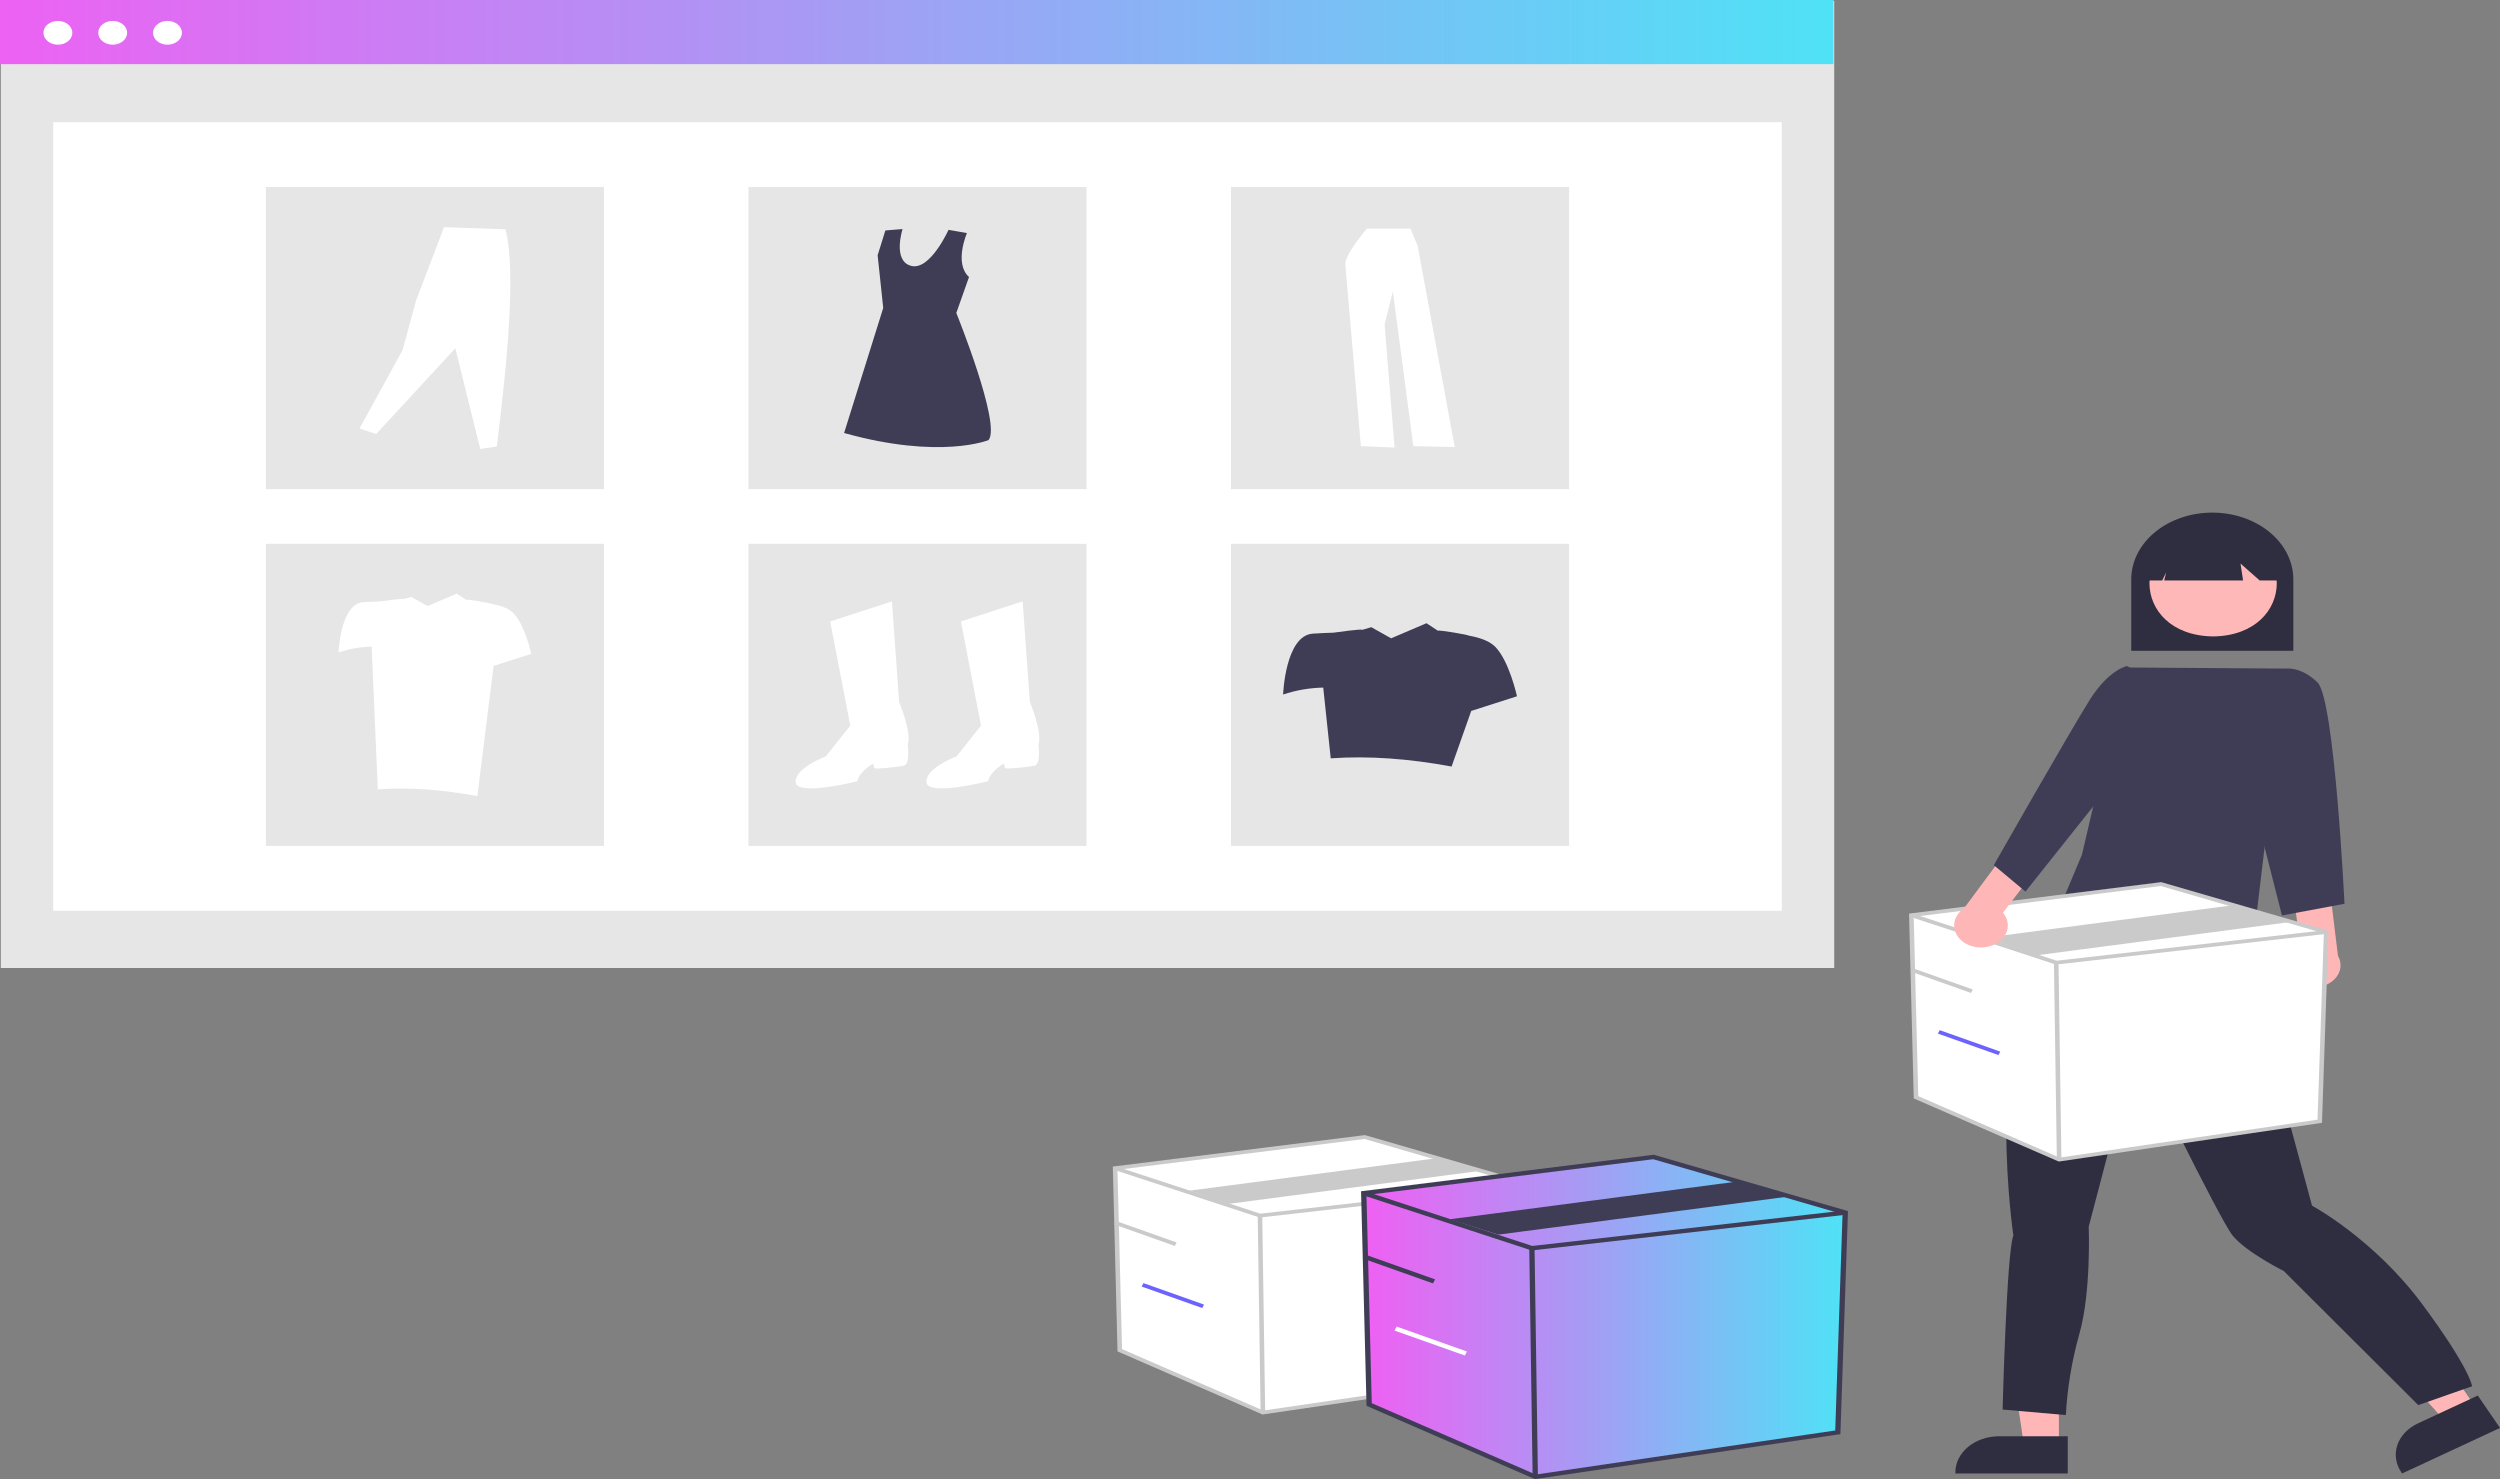<svg width="622" height="368" viewBox="0 0 622 368" fill="none" xmlns="http://www.w3.org/2000/svg">
<rect x="0" y="0" width="622" height="368" fill="#808080" stroke="none"/>
<path d="M456.352 0.213H0.195V240.838H456.352V0.213Z" fill="#E6E6E6"/>
<path d="M443.308 30.393H13.238V226.602H443.308V30.393Z" fill="white"/>
<path d="M456.157 0H0V15.962H456.157V0Z" fill="url(#paint0_linear_6_191)"/>
<path d="M14.402 11.119C16.386 11.119 17.994 9.795 17.994 8.161C17.994 6.527 16.386 5.202 14.402 5.202C12.418 5.202 10.81 6.527 10.81 8.161C10.81 9.795 12.418 11.119 14.402 11.119Z" fill="white"/>
<path d="M28.035 11.119C30.019 11.119 31.627 9.795 31.627 8.161C31.627 6.527 30.019 5.202 28.035 5.202C26.051 5.202 24.443 6.527 24.443 8.161C24.443 9.795 26.051 11.119 28.035 11.119Z" fill="white"/>
<path d="M41.668 11.119C43.652 11.119 45.26 9.795 45.26 8.161C45.26 6.527 43.652 5.202 41.668 5.202C39.684 5.202 38.076 6.527 38.076 8.161C38.076 9.795 39.684 11.119 41.668 11.119Z" fill="white"/>
<path d="M150.268 46.532H66.153V121.696H150.268V46.532Z" fill="#E6E6E6"/>
<path d="M270.33 46.532H186.215V121.696H270.33V46.532Z" fill="#E6E6E6"/>
<path d="M390.391 46.532H306.276V121.696H390.391V46.532Z" fill="#E6E6E6"/>
<path d="M150.268 135.302H66.153V210.466H150.268V135.302Z" fill="#E6E6E6"/>
<path d="M270.33 135.302H186.215V210.466H270.33V135.302Z" fill="#E6E6E6"/>
<path d="M390.391 135.302H306.276V210.466H390.391V135.302Z" fill="#E6E6E6"/>
<path d="M206.545 154.619L221.914 149.615L223.701 174.637C223.701 174.637 226.918 182.291 225.846 185.235C225.846 185.235 226.561 190.24 224.773 190.534C222.986 190.829 217.981 191.418 217.627 191.123C217.274 190.828 217.27 189.945 217.27 189.945C217.27 189.945 213.696 192.006 213.338 194.361C213.338 194.361 198.327 198.188 197.97 194.655C197.612 191.122 205.475 188.178 205.475 188.178L211.551 180.524L206.545 154.619Z" fill="white"/>
<path d="M239.072 154.619L254.438 149.615L256.226 174.637C256.226 174.637 259.442 182.291 258.37 185.235C258.37 185.235 259.085 190.24 257.297 190.534C255.51 190.829 250.505 191.418 250.151 191.123C249.798 190.828 249.794 189.945 249.794 189.945C249.794 189.945 246.22 192.006 245.862 194.361C245.862 194.361 230.851 198.188 230.494 194.655C230.136 191.122 237.999 188.178 237.999 188.178L244.075 180.524L239.072 154.619Z" fill="white"/>
<path d="M240.573 57.99C240.573 57.99 237.301 65.521 241.092 68.918L237.931 77.865C237.931 77.865 249.162 105.616 245.954 109.493C245.954 109.493 233.974 114.427 210.011 107.731L219.745 76.631L218.355 63.504L220.28 57.337L224.558 56.987C224.558 56.987 221.991 64.916 226.698 66.15C231.404 67.383 235.995 57.185 235.995 57.185L240.573 57.99Z" fill="#3F3D56"/>
<path d="M89.446 106.607L93.575 107.999L113.285 86.662L119.48 111.709L123.61 111.091C126.259 89.497 128.421 67.472 125.768 57.055L110.47 56.513L103.525 74.76L100.145 87.129L89.446 106.607Z" fill="white"/>
<path d="M340.09 56.884C340.09 56.884 334.454 63.337 334.729 65.942C335.004 68.546 338.578 111.004 338.578 111.004L346.964 111.344L344.487 80.774L346.549 72.509L351.635 111.004L361.945 111.231L352.736 61.3L350.948 56.884L340.09 56.884Z" fill="white"/>
<path d="M371.944 160.851C370.448 159.372 367.875 158.572 365.405 158.14C365.476 157.955 357.893 156.664 357.764 156.93L354.905 155.054L346.12 158.811L341.183 156.043L338.89 156.713C338.983 156.38 331.772 157.409 331.772 157.409C330.394 157.45 328.635 157.521 326.665 157.645C319.767 158.083 319.236 172.797 319.236 172.797C322.409 171.728 325.793 171.144 329.221 171.075L331.085 188.674C340.674 187.997 350.731 188.785 361.155 190.714L366.043 176.879L377.427 173.233C377.427 173.233 375.482 164.347 371.944 160.851Z" fill="#3F3D56"/>
<path d="M127.666 152.47C126.433 151.251 124.314 150.592 122.278 150.236C122.339 150.084 116.088 149.021 115.981 149.24L113.625 147.694L106.388 150.79L102.32 148.51L100.431 149.062C100.508 148.788 94.566 149.635 94.566 149.635C93.434 149.669 91.981 149.727 90.358 149.83C84.675 150.19 84.237 162.313 84.237 162.313C86.853 161.432 89.641 160.951 92.465 160.894L94.001 196.392C101.902 195.834 110.189 196.484 118.775 198.073L122.802 165.678L132.182 162.673C132.182 162.673 130.58 155.352 127.666 152.47Z" fill="white"/>
<path d="M530.252 161.919H570.581V144.145C570.581 139.74 568.457 135.515 564.675 132.401C560.893 129.286 555.765 127.536 550.417 127.536C545.069 127.536 539.94 129.286 536.158 132.401C532.377 135.515 530.252 139.74 530.252 144.145V161.919Z" fill="#2F2E41"/>
<path d="M512.249 359.673H503.576L499.449 332.113H512.251L512.249 359.673Z" fill="#FFB6B6"/>
<path d="M514.462 357.34H497.379C494.492 357.34 491.723 358.285 489.682 359.966C487.64 361.647 486.493 363.928 486.493 366.306V366.597H514.462V357.34Z" fill="#2F2E41"/>
<path d="M615.939 350.138L608.386 353.651L588.343 331.325L599.492 326.141L615.939 350.138Z" fill="#FFB6B6"/>
<path d="M616.474 347.211L601.598 354.126C599.084 355.295 597.237 357.239 596.463 359.53C595.688 361.821 596.051 364.272 597.47 366.342L597.644 366.596L622 355.271L616.474 347.211Z" fill="#2F2E41"/>
<path d="M560.502 235.738L561.171 238.494C561.171 238.494 563.179 240.148 562.175 240.975C561.171 241.802 561.506 245.662 561.506 245.662C562.068 252.699 573.232 292.245 575.229 299.968C575.229 299.968 590.624 308.238 602.673 324.502C614.721 340.766 615.054 344.901 615.054 344.901L601.669 349.588L568.204 316.232C568.204 316.232 558.832 311.546 555.485 307.411C552.138 303.277 531.384 260.547 531.384 260.547L519.668 305.206C519.668 305.206 520.337 321.47 517.325 331.945C515.473 338.556 514.353 345.292 513.978 352.069L498.248 350.691C498.248 350.691 499.252 311.546 500.925 307.411C500.925 307.411 493.897 259.721 507.954 240.699L519.283 215.823L530.378 212.306L560.502 235.738Z" fill="#2F2E41"/>
<path d="M550.625 131.881C529.507 132.179 529.511 158.051 550.625 158.345C571.741 158.048 571.738 132.176 550.625 131.881Z" fill="#FFB8B8"/>
<path d="M534.372 144.427H537.961L538.938 142.414L538.45 144.427H558.08L557.443 140.215L562.214 144.427H566.974V142.145C566.975 140.382 566.555 138.636 565.738 137.006C564.92 135.377 563.72 133.896 562.208 132.649C560.695 131.401 558.899 130.411 556.922 129.735C554.945 129.059 552.826 128.711 550.686 128.71C548.545 128.708 546.425 129.055 544.447 129.728C542.469 130.402 540.671 131.389 539.156 132.635C537.642 133.881 536.44 135.36 535.619 136.989C534.799 138.617 534.376 140.363 534.374 142.126V142.145L534.372 144.427Z" fill="#2F2E41"/>
<path d="M528.848 166.071L568.753 166.338L560.322 236.802C560.322 236.802 513.654 234.774 513.625 223.041L517.997 212.615L528.848 166.071Z" fill="#3F3D56"/>
<path d="M570.468 243.614C569.854 242.996 569.413 242.274 569.175 241.499C568.937 240.725 568.908 239.917 569.09 239.132C569.273 238.348 569.661 237.605 570.229 236.958C570.797 236.31 571.531 235.773 572.378 235.385L570.644 222.98L579.54 220.273L581.69 237.82C582.384 239.035 582.514 240.418 582.054 241.707C581.595 242.995 580.578 244.101 579.197 244.814C577.815 245.527 576.164 245.799 574.556 245.578C572.948 245.357 571.493 244.659 570.468 243.614Z" fill="#FFB6B6"/>
<path d="M563.506 172.408L568.756 166.363C568.756 166.363 572.35 165.707 576.595 169.786C580.84 173.865 583.316 224.856 583.316 224.856L567.751 227.77L558.553 191.639L563.506 172.408Z" fill="#3F3D56"/>
<path d="M475.55 227.705L476.708 273.006L512.314 288.504L577.157 278.967L578.749 231.877L537.643 219.955L475.55 227.705Z" fill="white"/>
<path d="M512.221 288.994L476.146 273.292L474.971 227.303L537.698 219.475L537.832 219.513L579.329 231.549L577.712 279.361L512.221 288.994ZM477.269 272.721L512.406 288.015L576.601 278.573L578.169 232.205L537.588 220.436L476.129 228.106L477.269 272.721Z" fill="#CACACA"/>
<path d="M511.519 239.987L511.38 239.942L475.34 228.139L475.76 227.269L511.661 239.026L578.671 231.413L578.827 232.341L511.519 239.987Z" fill="#CACACA"/>
<path d="M512.159 239.501L511.021 239.512L511.745 288.51L512.882 288.498L512.159 239.501Z" fill="#CACACA"/>
<path d="M506.965 237.642L493.973 233.304L556.515 225.096L569.506 229.434L506.965 237.642Z" fill="#CACACA"/>
<path d="M475.775 240.846L475.325 241.706L490.393 247.05L490.842 246.189L475.775 240.846Z" fill="#CACACA"/>
<path d="M482.598 256.301L482.148 257.161L497.216 262.504L497.665 261.644L482.598 256.301Z" fill="#6C63FF"/>
<path d="M277.444 290.642L278.602 335.944L314.208 351.442L379.051 341.905L380.643 294.815L339.537 282.893L277.444 290.642Z" fill="white"/>
<path d="M314.115 351.931L278.04 336.229L276.865 290.241L339.592 282.412L339.726 282.451L381.223 294.486L379.606 342.298L314.115 351.931ZM279.163 335.658L314.3 350.952L378.495 341.51L380.063 295.143L339.482 283.373L278.023 291.043L279.163 335.658Z" fill="#CACACA"/>
<path d="M313.413 302.925L313.274 302.879L277.234 291.077L277.653 290.207L313.555 301.963L380.565 294.351L380.721 295.278L313.413 302.925Z" fill="#CACACA"/>
<path d="M314.052 302.438L312.915 302.45L313.639 351.447L314.776 351.436L314.052 302.438Z" fill="#CACACA"/>
<path d="M305.712 299.513L295.867 296.242L358.409 288.034L368.252 291.305L305.712 299.513Z" fill="#CACACA"/>
<path d="M277.668 303.783L277.219 304.644L292.286 309.987L292.736 309.127L277.668 303.783Z" fill="#CACACA"/>
<path d="M284.492 319.238L284.042 320.098L299.11 325.442L299.559 324.582L284.492 319.238Z" fill="#6C63FF"/>
<path d="M339.301 296.853L340.646 349.441L381.978 367.432L457.251 356.361L459.099 301.697L411.381 287.858L339.301 296.853Z" fill="url(#paint1_linear_6_191)"/>
<path d="M381.87 368L339.993 349.773L338.629 296.387L411.445 287.3L411.601 287.345L459.772 301.316L457.895 356.818L381.87 368ZM341.297 349.11L382.085 366.864L456.606 355.903L458.425 302.078L411.317 288.416L339.973 297.319L341.297 349.11Z" fill="#3F3D56"/>
<path d="M381.056 311.112L380.894 311.059L339.057 297.358L339.545 296.348L381.22 309.995L459.008 301.158L459.189 302.235L381.056 311.112Z" fill="#3F3D56"/>
<path d="M381.798 310.547L380.478 310.56L381.318 367.439L382.638 367.425L381.798 310.547Z" fill="#3F3D56"/>
<path d="M372.785 307.177L360.688 303.354L433.288 293.826L445.386 297.648L372.785 307.177Z" fill="#3F3D56"/>
<path d="M339.562 312.108L339.04 313.107L356.531 319.31L357.053 318.311L339.562 312.108Z" fill="#3F3D56"/>
<path d="M347.483 330.049L346.961 331.047L364.452 337.25L364.974 336.252L347.483 330.049Z" fill="white"/>
<path d="M495.738 235.195C496.616 234.856 497.392 234.362 498.014 233.749C498.635 233.135 499.085 232.417 499.333 231.645C499.581 230.873 499.62 230.065 499.448 229.279C499.275 228.493 498.896 227.747 498.337 227.095L506.418 216.53L499.821 210.919L488.663 225.971C487.395 226.818 486.549 228.019 486.284 229.346C486.019 230.673 486.355 232.034 487.227 233.171C488.099 234.308 489.447 235.142 491.015 235.515C492.584 235.888 494.264 235.775 495.738 235.196V235.195Z" fill="#FFB6B6"/>
<path d="M534.98 168.849L529.191 165.707C529.191 165.707 524.723 166.532 519.971 174.06C515.219 181.588 496.057 215.244 496.057 215.244L503.934 221.829L524.947 195.425L534.98 168.849Z" fill="#3F3D56"/>
<defs>
<linearGradient id="paint0_linear_6_191" x1="456" y1="8" x2="-8.5" y2="8" gradientUnits="userSpaceOnUse">
<stop stop-color="#4FE2F6"/>
<stop offset="1" stop-color="#F05FF3"/>
</linearGradient>
<linearGradient id="paint1_linear_6_191" x1="459" y1="328" x2="339" y2="328" gradientUnits="userSpaceOnUse">
<stop stop-color="#4FE2F6"/>
<stop offset="1" stop-color="#F05FF3"/>
</linearGradient>
</defs>
</svg>
